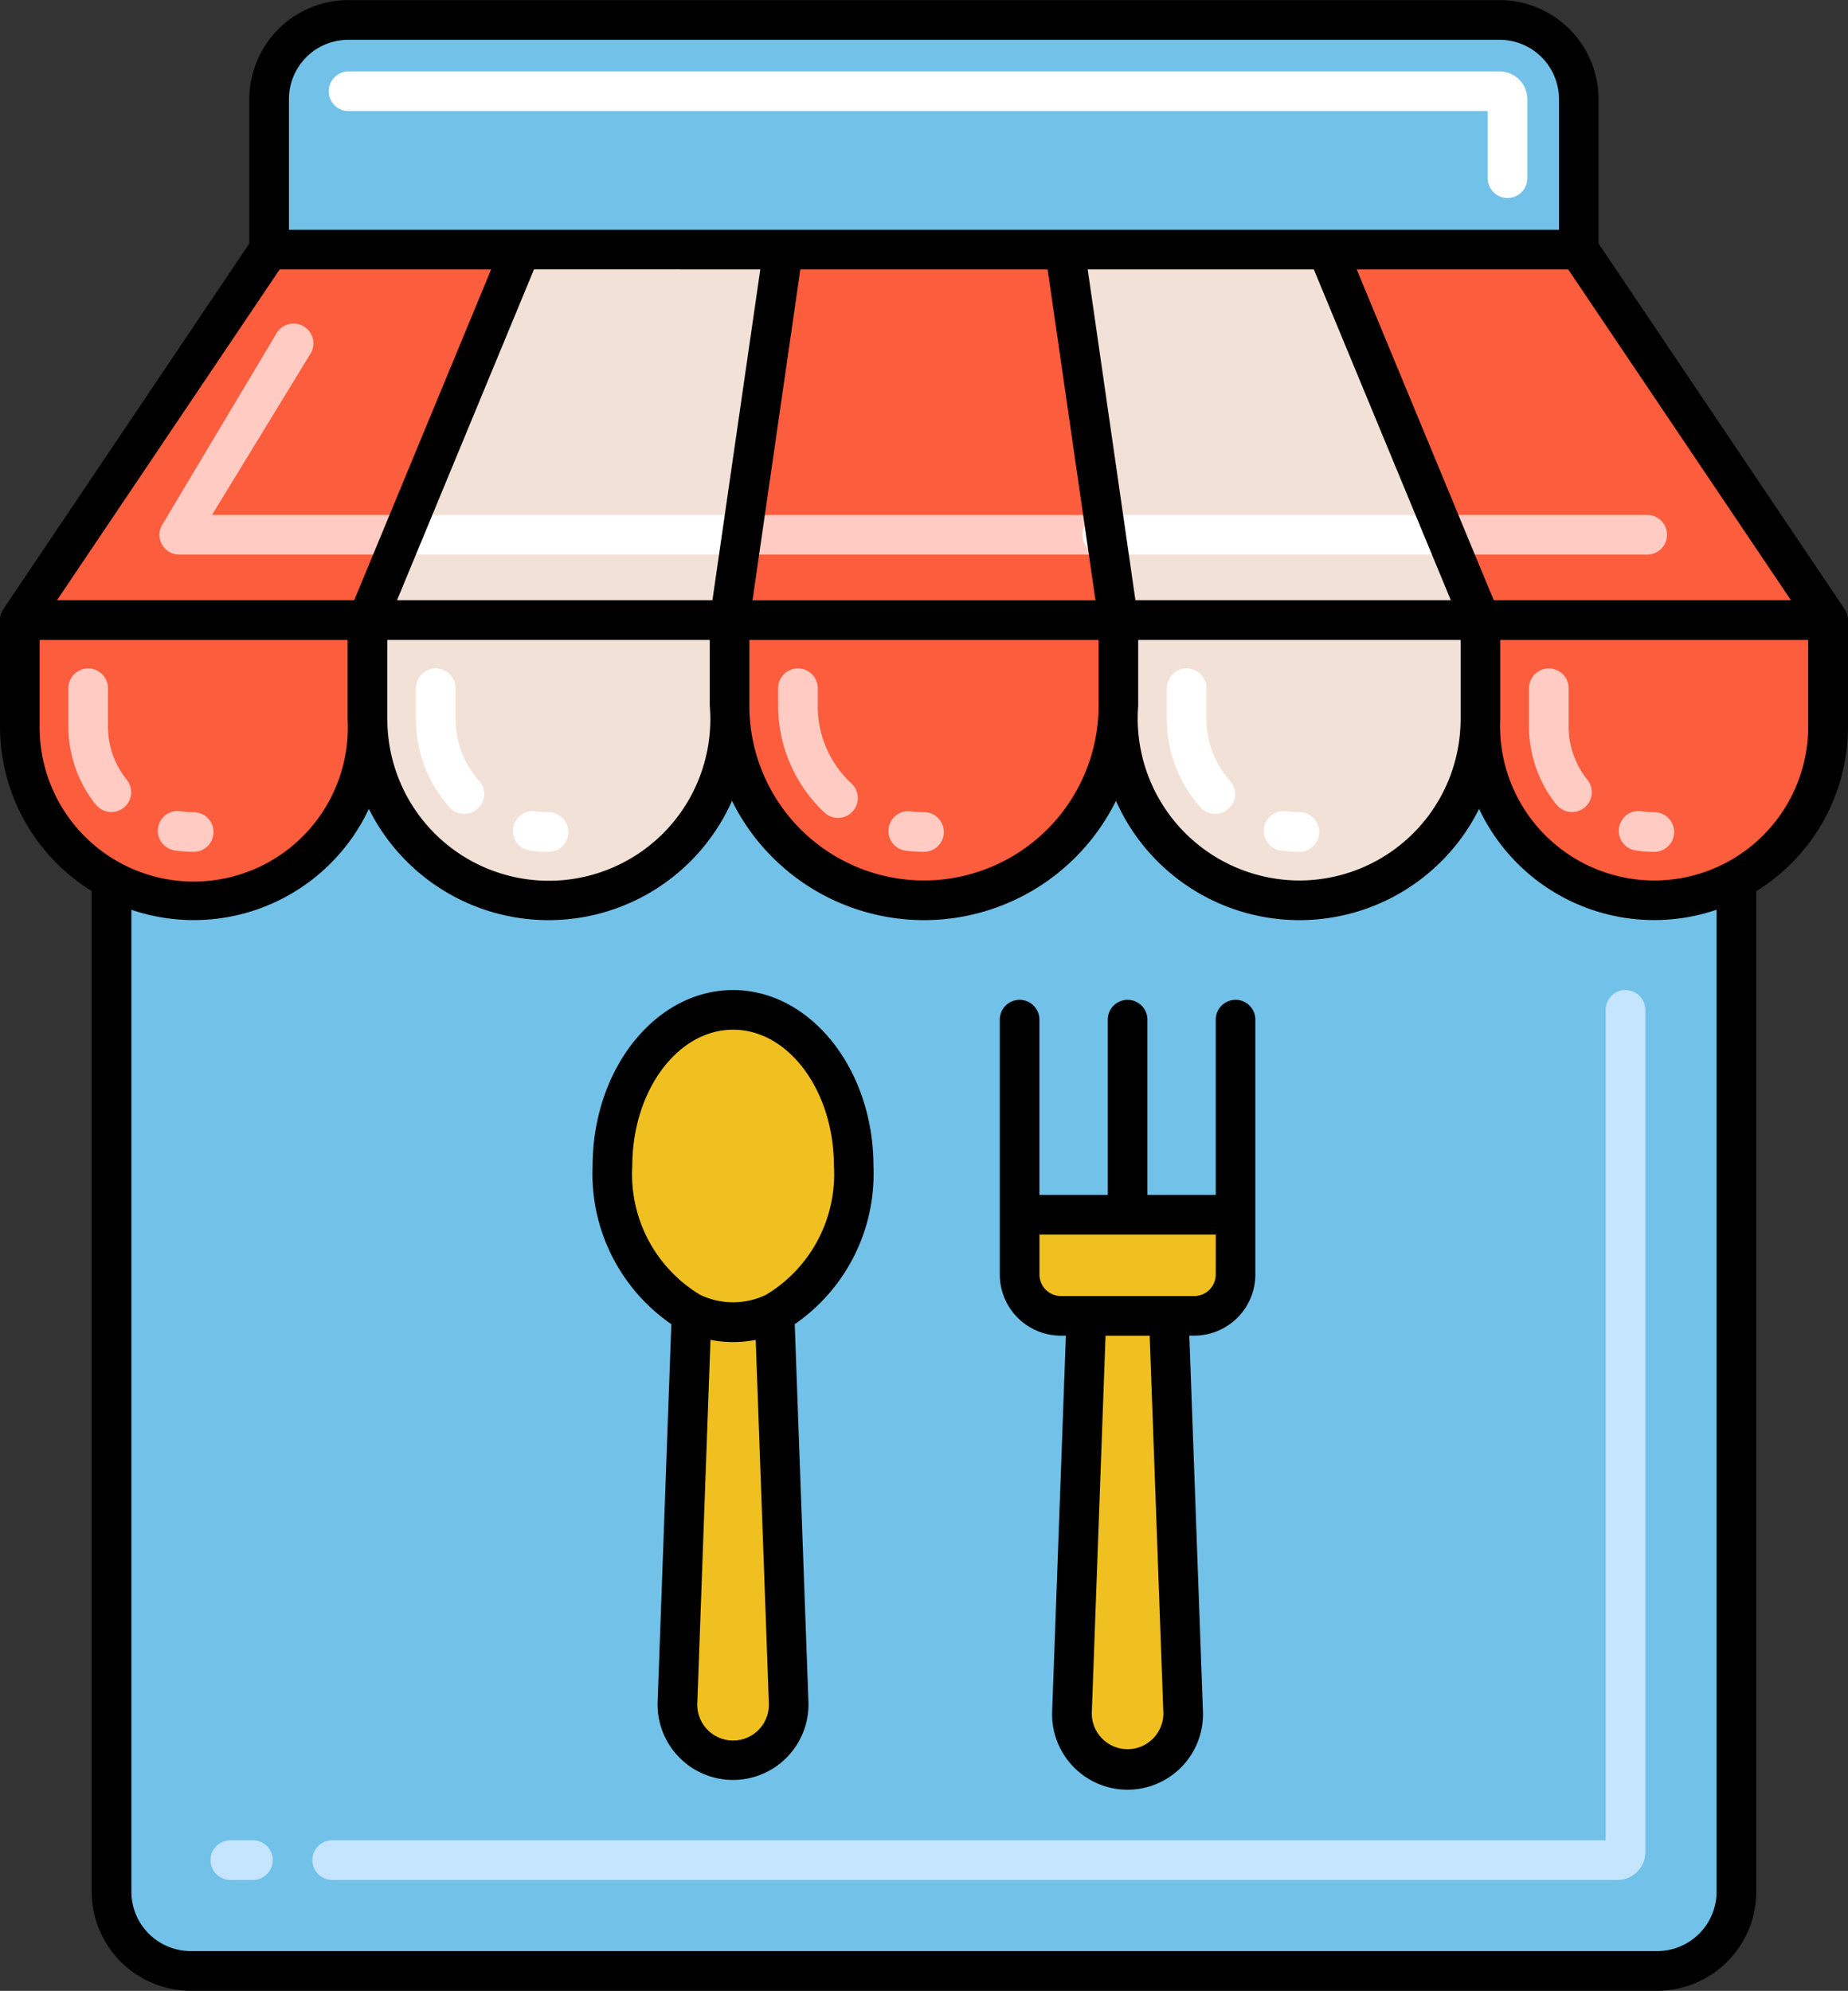 <svg xmlns="http://www.w3.org/2000/svg" width="49.803" height="53.644" viewBox="0 0 49.803 53.644">
  <rect x="0" y="0" width="49.803" height="53.644" fill="#333333" stroke="none"/>
  <g id="food-store" transform="translate(-11.42 -2.428)">
    <path id="Path_4353" data-name="Path 4353" d="M69.282,96.156v27.268a2.135,2.135,0,0,1-2.136,2.136H27.626a2.135,2.135,0,0,1-2.136-2.136V96.156a4.689,4.689,0,0,0,6.9-4.325,4.885,4.885,0,1,0,9.757-.361,5.24,5.24,0,1,0,10.479,0,4.885,4.885,0,1,0,9.757.361A4.69,4.69,0,0,0,69.282,96.156Z" transform="translate(-11.065 -70.023)" fill="#72c1e8"/>
    <g id="Group_4379" data-name="Group 4379" transform="translate(11.954 19.136)">
      <path id="Path_4354" data-name="Path 4354" d="M23.291,80.65v2.672a4.687,4.687,0,1,1-9.371.194V80.65Z" transform="translate(-13.92 -80.65)" fill="#fc5d3d"/>
      <path id="Path_4355" data-name="Path 4355" d="M207.581,80.65v2.866a4.687,4.687,0,1,1-9.371-.194V80.65Z" transform="translate(-158.846 -80.65)" fill="#fc5d3d"/>
      <path id="Path_4356" data-name="Path 4356" d="M113.949,80.66v2.309a5.24,5.24,0,0,1-10.479,0V80.66Z" transform="translate(-84.342 -80.658)" fill="#fc5d3d"/>
      <path id="Path_4357" data-name="Path 4357" d="M103.47,80.65h10.479v0H103.47Z" transform="translate(-84.342 -80.65)" fill="#fc5d3d"/>
    </g>
    <path id="Path_4358" data-name="Path 4358" d="M162.287,80.66v2.67a4.885,4.885,0,1,1-9.757-.361V80.66Z" transform="translate(-110.969 -61.522)" fill="#f2e1d6"/>
    <path id="Path_4359" data-name="Path 4359" d="M152.53,80.65h9.757v0H152.53Z" transform="translate(-110.969 -61.514)" fill="#f2e1d6"/>
    <path id="Path_4360" data-name="Path 4360" d="M67.547,80.66v2.309a4.885,4.885,0,1,1-9.757.361V80.66Z" transform="translate(-36.465 -61.522)" fill="#f2e1d6"/>
    <path id="Path_4361" data-name="Path 4361" d="M57.79,80.65h9.757v0H57.79Z" transform="translate(-36.465 -61.514)" fill="#f2e1d6"/>
    <path id="Path_4362" data-name="Path 4362" d="M75.908,151.3H41.268a.534.534,0,0,1,0-1.068h34.32V127.856a.534.534,0,1,1,1.068,0v22.7A.749.749,0,0,1,75.908,151.3Zm-36.776,0h-.608a.534.534,0,0,1,0-1.068h.608a.534.534,0,0,1,0,1.068Z" transform="translate(-20.895 -98.217)" fill="#c5e5ff"/>
    <path id="Path_4363" data-name="Path 4363" d="M23.416,91.708a3.406,3.406,0,0,1-.505-.038.534.534,0,1,1,.159-1.056,2.305,2.305,0,0,0,.346.026.534.534,0,0,1,0,1.068Zm-2.647-1.281a3.388,3.388,0,0,1-.731-2.1V87.3a.534.534,0,0,1,1.068,0v1.025a2.284,2.284,0,0,0,.5,1.433.534.534,0,1,1-.836.664Z" transform="translate(-6.776 -66.327)" fill="#ffcbc2"/>
    <path id="Path_4364" data-name="Path 4364" d="M67.476,91.708a3.581,3.581,0,0,1-.5-.035.534.534,0,0,1,.149-1.058,2.525,2.525,0,0,0,.351.025.534.534,0,1,1,0,1.068Zm-2.667-1.2a3.567,3.567,0,0,1-.906-2.375V87.3a.534.534,0,0,1,1.068,0v.831a2.5,2.5,0,0,0,.635,1.665.534.534,0,1,1-.8.71Z" transform="translate(-41.273 -66.327)" fill="#fff"/>
    <path id="Path_4365" data-name="Path 4365" d="M207.706,91.708a3.4,3.4,0,0,1-.505-.038.534.534,0,0,1,.16-1.056,2.293,2.293,0,0,0,.345.026.534.534,0,0,1,0,1.068Zm-2.647-1.281a3.387,3.387,0,0,1-.731-2.1V87.3a.534.534,0,0,1,1.068,0v1.025a2.284,2.284,0,0,0,.5,1.433.534.534,0,1,1-.836.664Z" transform="translate(-151.702 -66.327)" fill="#ffcbc2"/>
    <path id="Path_4366" data-name="Path 4366" d="M162.214,91.708a3.59,3.59,0,0,1-.5-.035.534.534,0,1,1,.149-1.058,2.535,2.535,0,0,0,.351.025.534.534,0,0,1,0,1.068Zm-2.667-1.2a3.567,3.567,0,0,1-.906-2.375V87.3a.534.534,0,1,1,1.068,0v.831a2.5,2.5,0,0,0,.635,1.665.534.534,0,0,1-.8.711Z" transform="translate(-115.775 -66.327)" fill="#fff"/>
    <path id="Path_4367" data-name="Path 4367" d="M113.521,91.708a3.944,3.944,0,0,1-.492-.031.534.534,0,1,1,.133-1.06,2.882,2.882,0,0,0,.359.022.534.534,0,0,1,0,1.068Zm-2.691-1.067a3.947,3.947,0,0,1-1.241-2.865V87.3a.534.534,0,0,1,1.068,0v.472a2.838,2.838,0,0,0,.9,2.087.534.534,0,1,1-.731.778Z" transform="translate(-77.199 -66.327)" fill="#ffcbc2"/>
    <path id="Path_4368" data-name="Path 4368" d="M55.937,33.907h-35.3l-6.719,9.985H62.656Z" transform="translate(-1.968 -24.755)" fill="#fc5d3d"/>
    <path id="Path_4369" data-name="Path 4369" d="M78.536,4.928H47.511a2.136,2.136,0,0,0-2.136,2.136v4.054h35.3V7.064a2.136,2.136,0,0,0-2.136-2.136Z" transform="translate(-26.702 -1.966)" fill="#72c1e8"/>
    <path id="Path_4370" data-name="Path 4370" d="M84.647,14.841a.534.534,0,0,1-.534-.534V12.5h-30.7a.534.534,0,0,1,0-1.068H84.434a.748.748,0,0,1,.748.748v2.132A.534.534,0,0,1,84.647,14.841Z" transform="translate(-32.6 -7.078)" fill="#fff"/>
    <path id="Path_4371" data-name="Path 4371" d="M156.968,43.895H147.21l-1.444-9.985h7.068Z" transform="translate(-105.65 -24.757)" fill="#f2e1d6"/>
    <path id="Path_4372" data-name="Path 4372" d="M38.077,49.47h-6a.534.534,0,0,1-.473-.781l3.08-5.157a.534.534,0,0,1,.947.495L32.96,48.4h5.117a.534.534,0,0,1,0,1.068Z" transform="translate(-15.826 -32.098)" fill="#ffcbc2"/>
    <path id="Path_4373" data-name="Path 4373" d="M196.153,68.455h-5.739a.534.534,0,1,1,0-1.068h5.739a.534.534,0,0,1,0,1.068Z" transform="translate(-140.341 -51.084)" fill="#ffcbc2"/>
    <path id="Path_4374" data-name="Path 4374" d="M113.151,68.457h-9.607a.534.534,0,1,1,0-1.068h9.607a.534.534,0,0,1,0,1.068Z" transform="translate(-72.026 -51.085)" fill="#ffcbc2"/>
    <path id="Path_4375" data-name="Path 4375" d="M61.923,33.91H68.99l-1.444,9.985H57.788Z" transform="translate(-36.464 -24.757)" fill="#f2e1d6"/>
    <path id="Path_4376" data-name="Path 4376" d="M70.489,68.457H61.653a.534.534,0,0,1,0-1.068h8.836a.534.534,0,0,1,0,1.068Z" transform="translate(-39.083 -51.085)" fill="#fff"/>
    <path id="Path_4377" data-name="Path 4377" d="M157.43,68.457h-8.906a.534.534,0,0,1,0-1.068h8.906a.534.534,0,1,1,0,1.068Z" transform="translate(-107.399 -51.085)" fill="#fff"/>
    <path id="Path_4378" data-name="Path 4378" d="M91.94,129.822c-1.794,0-3.251,1.884-3.251,4.208a4.3,4.3,0,0,0,2.133,3.952,2.586,2.586,0,0,0,2.235,0,4.3,4.3,0,0,0,2.133-3.952c0-2.324-1.456-4.208-3.25-4.208Z" transform="translate(-60.764 -100.183)" fill="#f0c020"/>
    <path id="Path_4379" data-name="Path 4379" d="M99.885,178.536a1.5,1.5,0,1,1-3,0l.381-10.513a2.586,2.586,0,0,0,2.235,0Z" transform="translate(-67.211 -130.224)" fill="#f0c020"/>
    <path id="Path_4380" data-name="Path 4380" d="M149.665,179.116a1.5,1.5,0,1,1-3,0l.39-10.691h2.22Z" transform="translate(-106.359 -130.54)" fill="#f0c020"/>
    <path id="Path_4381" data-name="Path 4381" d="M145.884,155.669v1.611a1.114,1.114,0,0,1-1.113,1.113h-3.593a1.114,1.114,0,0,1-1.113-1.113v-1.611Z" transform="translate(-101.166 -120.509)" fill="#f0c020"/>
    <path id="Path_4382" data-name="Path 4382" d="M143.919,128.558a.534.534,0,0,0-.534.534v4.723h-1.842v-4.723a.534.534,0,1,0-1.068,0v4.723h-1.842v-4.723a.534.534,0,1,0-1.068,0v6.868a1.649,1.649,0,0,0,1.647,1.647h.134l-.37,10.137a2.033,2.033,0,1,0,4.064,0l-.367-10.138h.132a1.649,1.649,0,0,0,1.647-1.647v-6.868a.534.534,0,0,0-.534-.534Zm-1.945,19.226h0a.965.965,0,1,1-1.93,0l.371-10.176h1.19Zm1.411-11.824a.58.58,0,0,1-.579.579h-3.593a.58.58,0,0,1-.579-.579v-1.077h4.752Z" transform="translate(-99.201 -99.189)"/>
    <path id="Path_4383" data-name="Path 4383" d="M89.974,127.322c-2.087,0-3.785,2.127-3.785,4.742a4.92,4.92,0,0,0,2.121,4.261l-.369,10.184a2.033,2.033,0,1,0,4.064,0l-.369-10.184a4.92,4.92,0,0,0,2.121-4.261c0-2.615-1.7-4.742-3.785-4.742Zm.965,19.226a.965.965,0,1,1-1.929,0l.355-9.8a3.179,3.179,0,0,0,1.219,0l.355,9.8Zm-.075-11.015a2.054,2.054,0,0,1-1.779,0,3.791,3.791,0,0,1-1.827-3.469c0-2.026,1.219-3.674,2.717-3.674s2.717,1.648,2.717,3.674A3.79,3.79,0,0,1,90.863,135.533Z" transform="translate(-58.798 -98.217)"/>
    <path id="Path_4384" data-name="Path 4384" d="M11.42,22a5.219,5.219,0,0,0,2.471,4.437V53.4a2.673,2.673,0,0,0,2.67,2.67h39.52a2.673,2.673,0,0,0,2.67-2.67V26.441A5.219,5.219,0,0,0,61.223,22c0-.082,0-2.8,0-2.886a.558.558,0,0,0-.1-.286L54.5,8.989V5.1a2.673,2.673,0,0,0-2.67-2.67H20.809a2.673,2.673,0,0,0-2.67,2.67V8.99l-6.622,9.842a.573.573,0,0,0-.1.305ZM18.957,9.686h5.7L20.967,18.6h-8.01ZM59.685,18.6h-8.01L47.982,9.686h5.7ZM46.439,26.153a4.366,4.366,0,0,1-4.345-4.706V19.671h8.689v2.137a4.35,4.35,0,0,1-4.345,4.345Zm-10.118,0a4.711,4.711,0,0,1-4.706-4.706V19.671h9.411v1.777A4.711,4.711,0,0,1,36.321,26.153ZM31.91,9.686,30.62,18.6h-8.5l3.692-8.916Zm14.917,0L50.519,18.6h-8.5L40.733,9.686ZM21.859,19.671h8.689v1.776a4.352,4.352,0,1,1-8.689.361ZM39.653,9.686l1.29,8.917H31.7l1.289-8.917ZM12.488,22V19.671h8.3v2.137a4.153,4.153,0,1,1-8.3.194ZM56.081,55H16.561a1.6,1.6,0,0,1-1.6-1.6V26.942a5.215,5.215,0,0,0,6.4-2.719,5.409,5.409,0,0,0,9.786-.217,5.771,5.771,0,0,0,10.348,0,5.409,5.409,0,0,0,9.786.217,5.215,5.215,0,0,0,6.4,2.718V53.4a1.6,1.6,0,0,1-1.6,1.6ZM56,26.153a4.159,4.159,0,0,1-4.15-4.345V19.671h8.3V22A4.148,4.148,0,0,1,56,26.153ZM19.207,5.1a1.6,1.6,0,0,1,1.6-1.6H51.834a1.6,1.6,0,0,1,1.6,1.6v3.52H19.207Z"/>
  </g>
</svg>
